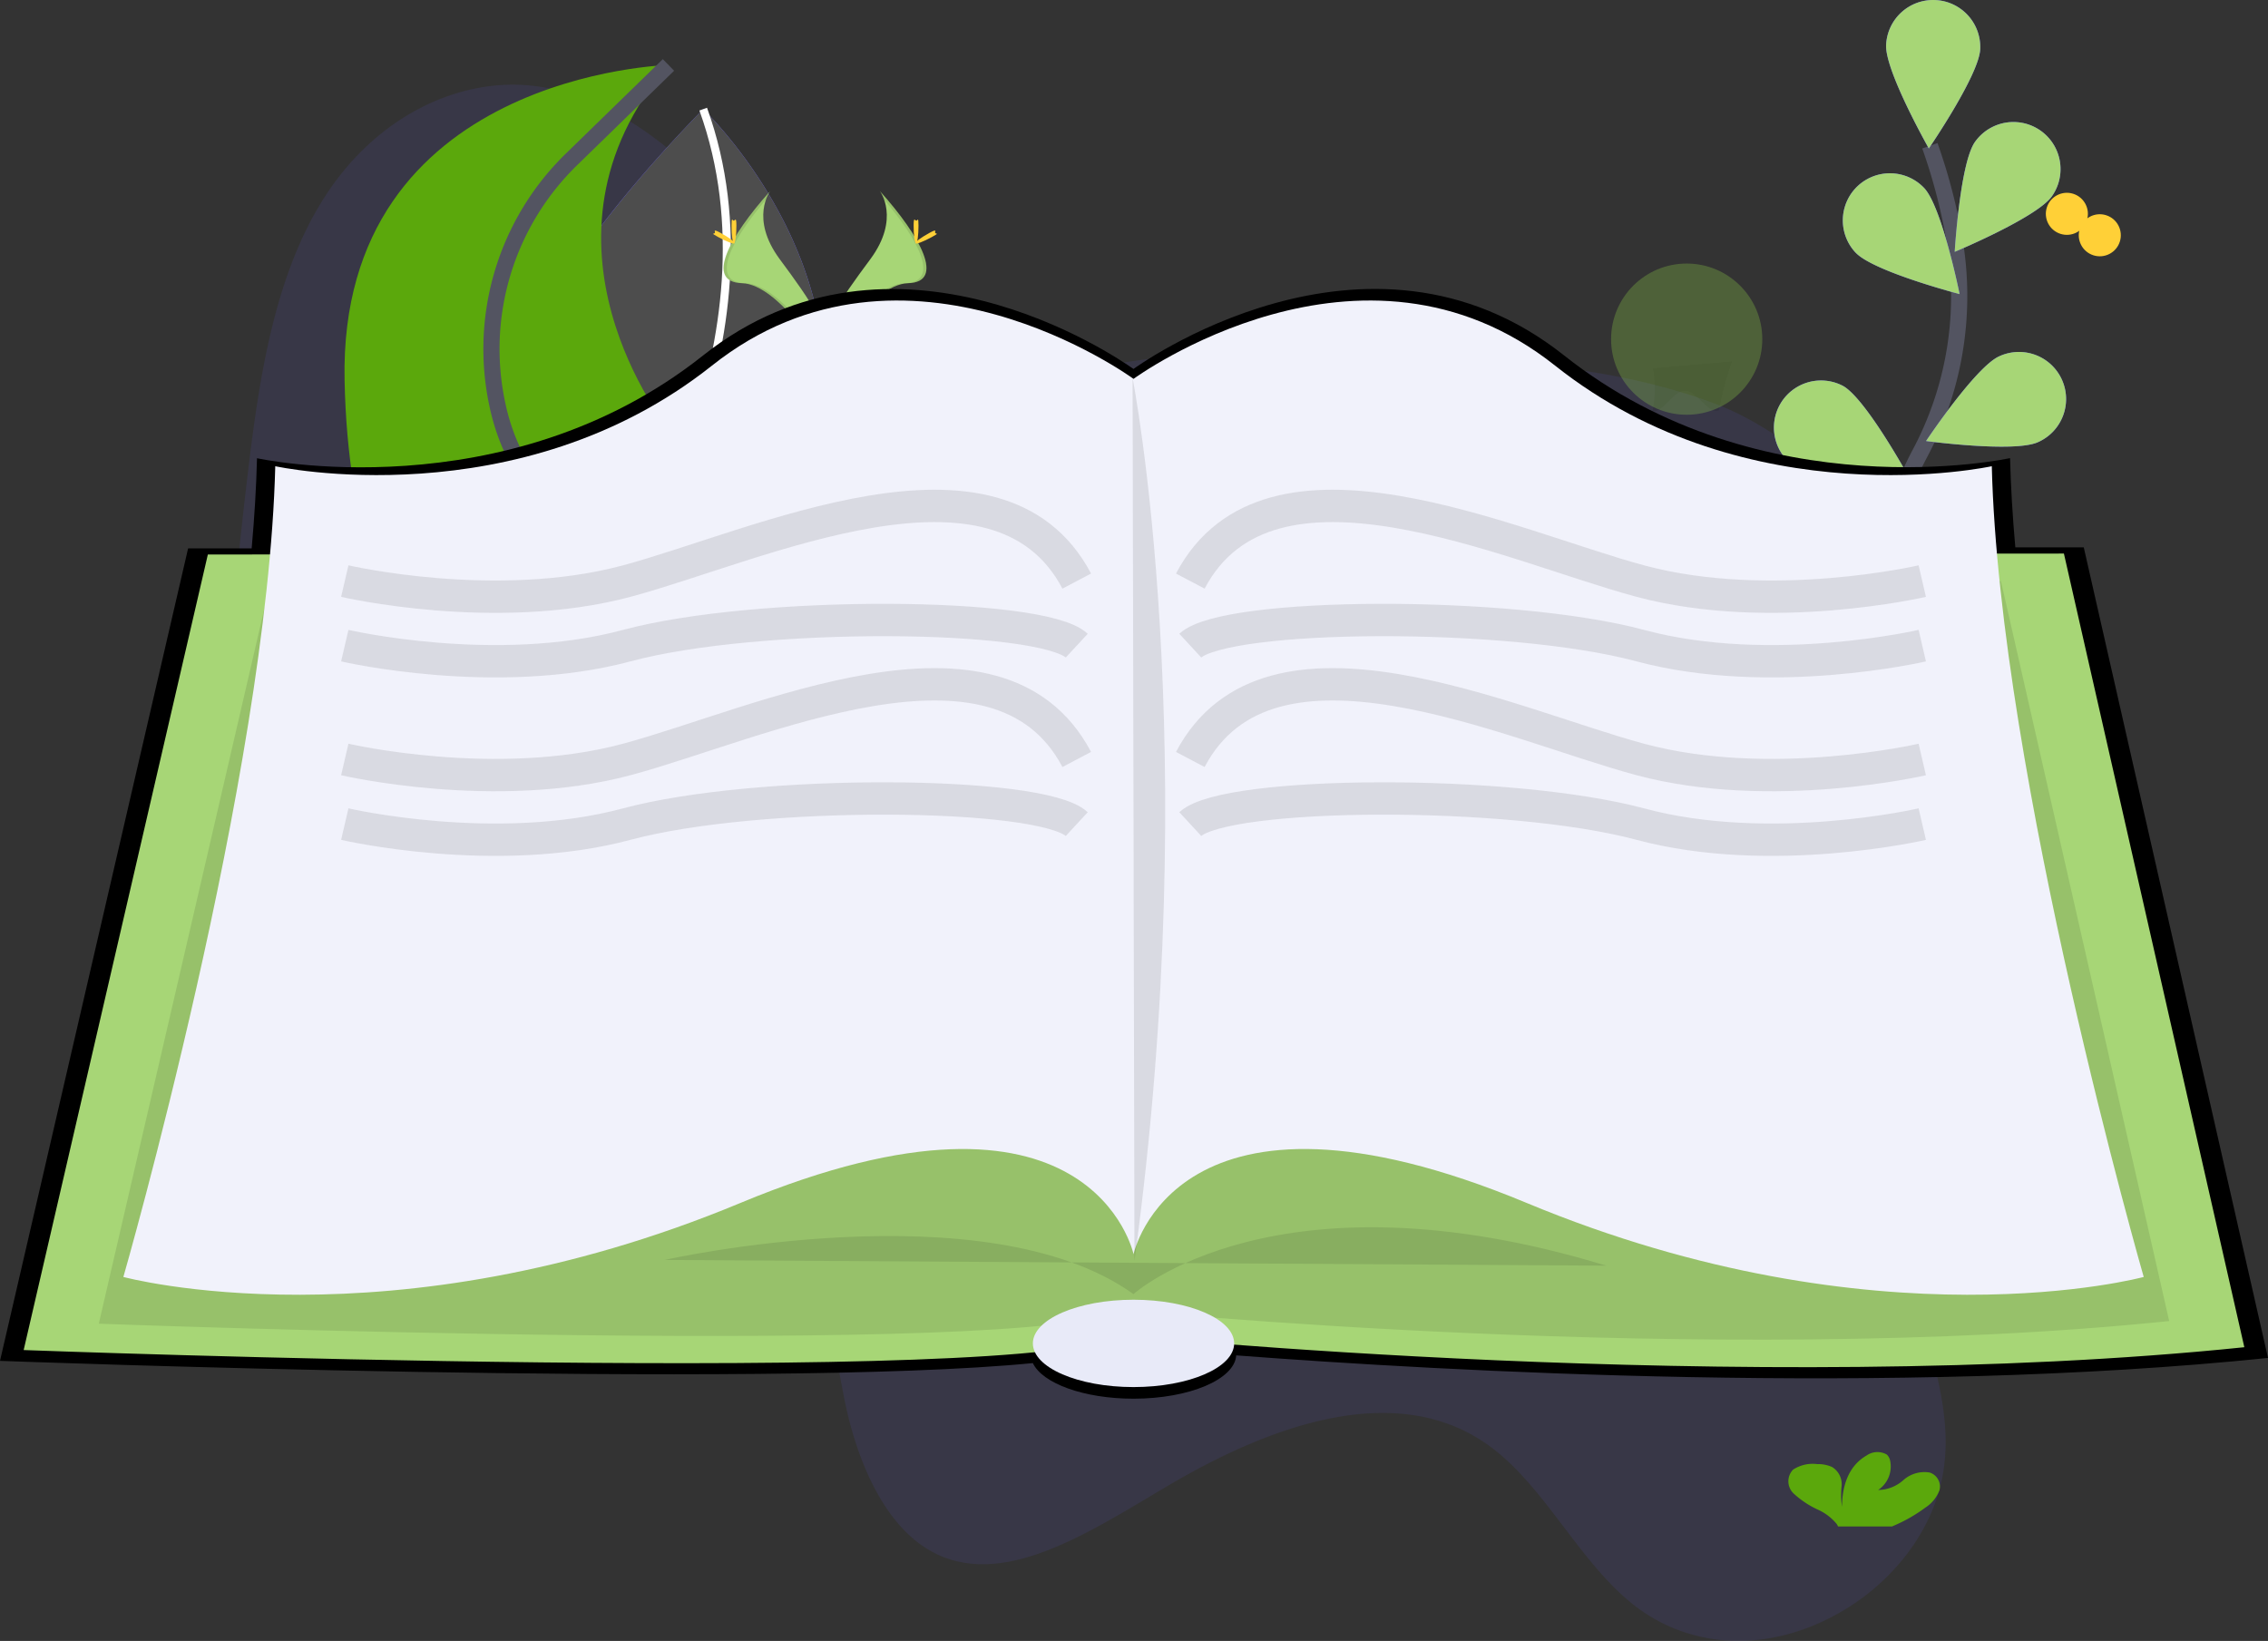 <svg xmlns="http://www.w3.org/2000/svg" width="280.316" height="202.827" viewBox="0 0 280.316 202.827">
    <rect x="0" y="0" width="280.316" height="202.827" fill="#333333" stroke="none"/>
    <defs>
        <linearGradient id="prefix__linear-gradient" x1=".5" x2=".5" y1="1" gradientUnits="objectBoundingBox">
            <stop offset="0" stop-color="gray" stop-opacity=".251"/>
            <stop offset=".54" stop-color="gray" stop-opacity=".122"/>
            <stop offset="1" stop-color="gray" stop-opacity=".102"/>
        </linearGradient>
        <style>
            .prefix__cls-2{fill:#6c63ff}.prefix__cls-10,.prefix__cls-14{opacity:.1}.prefix__cls-14,.prefix__cls-5{fill:none;stroke-miterlimit:10}.prefix__cls-5{stroke:#535461;stroke-width:2px}.prefix__cls-6{fill:#a7d676}.prefix__cls-8{fill:#ffd037}.prefix__cls-9{fill:#5ba80c}.prefix__cls-14{stroke:#000;stroke-width:4px}
        </style>
    </defs>
    <g id="prefix__Group_307" data-name="Group 307" transform="translate(-270 -1032)">
        <path id="prefix__Path_749" d="M382.672 205.993c-8.863 14.5-7.3 34.184-3.5 49.708 1.271 5.2 2.739 10.68 1.609 16.5-1.383 7.122-6.337 12.736-11.34 15.948-9.123 5.861-19.509 5.742-27.031-.309-6.51-5.225-10.772-14.374-17.41-19.32-11.127-8.278-26.451-3.166-39.782 4.678-9.432 5.546-19.813 12.567-28.486 8.655-6.1-2.752-9.877-10.576-11.626-19.1-.842-4.114-1.341-8.611-3.3-11.743a12.9 12.9 0 0 0-4.437-4.12c-15.209-9.271-35.869-1.378-50.526-11.89-9.9-7.1-15.486-21.817-17.271-37.576s-.205-32.64 1.765-49.261c1.409-11.81 3.3-24.458 9.445-34.088 6.5-10.186 16.7-14.766 25.539-13.853s16.5 6.586 23.091 13.515c8.239 8.66 15.652 19.735 26.35 22.493 7.278 1.879 15.262-.366 23.015-1.65 12.962-2.147 25.731-1.6 38.4-.871 12.135.7 24.346 1.588 35.639 5.882 7.992 3.038 14.108 9.409 21.56 13.536 4.858 2.69 10.35 3.01 14.872 6.607a22.756 22.756 0 0 1 8.088 23.031c-2.165 9.894-9.963 15.535-14.664 23.228z" data-name="Path 749" transform="translate(129.289 942.359)" style="opacity:.1;fill:#6c63ff"/>
        <path id="prefix__Path_750" d="M314.374 170.312s-38.244-8.551 10.417-58.582c0 0 20.975 19.881 13.282 44.593a20.317 20.317 0 0 1-23.132 14.105z" class="prefix__cls-2" data-name="Path 750" transform="translate(32.119 933.762)"/>
        <path id="prefix__Path_751" d="M314.716 170.312c-.84-.187-37.427-9.4 10.417-58.582 0 0 20.975 19.881 13.282 44.593a20.317 20.317 0 0 1-23.132 14.105z" data-name="Path 751" transform="translate(31.776 933.762)" style="fill:#4d4d4d"/>
        <path id="prefix__Path_752" d="M357 170.6s20.2-30.431 9.916-58.865" data-name="Path 752" transform="translate(-10.001 933.754)" style="stroke:#fff;fill:none;stroke-miterlimit:10"/>
        <path id="prefix__Path_753" d="M954.285 212.746s-6.591-26.54 3.4-45.435a41.423 41.423 0 0 0 4.46-25.825 69.67 69.67 0 0 0-3.155-12.346" class="prefix__cls-5" data-name="Path 753" transform="translate(-450.465 920.877)"/>
        <path id="prefix__Path_754" d="M969.274 65.891c-.138 3.213-6.352 12.276-6.352 12.276s-5.417-9.562-5.279-12.775a5.821 5.821 0 1 1 11.632.5z" class="prefix__cls-2" data-name="Path 754" transform="translate(-454.527 972.18)"/>
        <path id="prefix__Path_755" d="M1002.275 127.036c-1.861 2.622-12.005 6.854-12.005 6.854s.65-10.971 2.511-13.593a5.821 5.821 0 1 1 9.493 6.74z" class="prefix__cls-2" data-name="Path 755" transform="translate(-478.676 929.237)"/>
        <path id="prefix__Path_756" d="M990.472 238.424c-2.929 1.323-13.822-.143-13.822-.143s6.1-9.141 9.029-10.467a5.822 5.822 0 1 1 4.793 10.611z" class="prefix__cls-2" data-name="Path 756" transform="translate(-468.596 848.233)"/>
        <path id="prefix__Path_757" d="M966.038 327.115c-2.664 1.8-13.648 2.194-13.648 2.194s4.468-10.04 7.132-11.842a5.822 5.822 0 1 1 6.517 9.649z" class="prefix__cls-2" data-name="Path 757" transform="translate(-450.642 782.237)"/>
        <path id="prefix__Path_758" d="M938.661 152.04c2.207 2.339 12.842 5.115 12.842 5.115s-2.173-10.773-4.379-13.11a5.822 5.822 0 1 0-8.463 8z" class="prefix__cls-2" data-name="Path 758" transform="translate(-439.303 911.196)"/>
        <path id="prefix__Path_759" d="M907.185 251.6c2.807 1.559 13.775 1.04 13.775 1.04s-5.284-9.632-8.094-11.2a5.822 5.822 0 0 0-5.682 10.16z" class="prefix__cls-2" data-name="Path 759" transform="translate(-415.069 838.266)"/>
        <path id="prefix__Path_761" d="M969.274 65.891c-.138 3.213-6.352 12.276-6.352 12.276s-5.417-9.562-5.279-12.775a5.821 5.821 0 1 1 11.632.5z" class="prefix__cls-6" data-name="Path 761" transform="translate(-454.527 972.18)"/>
        <path id="prefix__Path_762" d="M1002.275 127.036c-1.861 2.622-12.005 6.854-12.005 6.854s.65-10.971 2.511-13.593a5.821 5.821 0 1 1 9.493 6.74z" class="prefix__cls-6" data-name="Path 762" transform="translate(-478.676 929.237)"/>
        <path id="prefix__Path_763" d="M990.472 238.424c-2.929 1.323-13.822-.143-13.822-.143s6.1-9.141 9.029-10.467a5.822 5.822 0 1 1 4.793 10.611z" class="prefix__cls-6" data-name="Path 763" transform="translate(-468.596 848.233)"/>
        <path id="prefix__Path_764" d="M966.038 327.115c-2.664 1.8-13.648 2.194-13.648 2.194s4.468-10.04 7.132-11.842a5.822 5.822 0 1 1 6.517 9.649z" data-name="Path 764" transform="translate(-450.642 782.237)" style="fill:#fc6681"/>
        <path id="prefix__Path_765" d="M938.661 152.04c2.207 2.339 12.842 5.115 12.842 5.115s-2.173-10.773-4.379-13.11a5.822 5.822 0 1 0-8.463 8z" class="prefix__cls-6" data-name="Path 765" transform="translate(-439.303 911.196)"/>
        <path id="prefix__Path_766" d="M907.185 251.6c2.807 1.559 13.775 1.04 13.775 1.04s-5.284-9.632-8.094-11.2a5.822 5.822 0 0 0-5.682 10.16z" class="prefix__cls-6" data-name="Path 766" transform="translate(-415.069 838.266)"/>
        <circle id="prefix__Ellipse_439" cx="2.599" cy="2.599" r="2.599" class="prefix__cls-8" data-name="Ellipse 439" transform="rotate(-72.43 988.781 172.06)"/>
        <circle id="prefix__Ellipse_440" cx="2.599" cy="2.599" r="2.599" class="prefix__cls-8" data-name="Ellipse 440" transform="rotate(-72.43 984.937 173.513)"/>
        <path id="prefix__Path_775" d="M267.464 173.132s11.176-8.317-2.859-37.427c0 0-18.714-23.132 0-44.965 0 0-40.806 1.04-40.027 38.987s20.4 43.405 20.4 43.405z" class="prefix__cls-9" data-name="Path 775" transform="translate(88.011 949.296)"/>
        <path id="prefix__Path_776" d="M308.693 173.11s-2.815-20.013-10.352-32.229a26.2 26.2 0 0 1-3.168-7.99 32.711 32.711 0 0 1 9.211-30.6l11.891-11.581" class="prefix__cls-5" data-name="Path 776" transform="translate(36.344 949.318)"/>
        <path id="prefix__Path_777" d="M459.048 150.69s2.568 3.358-1.185 8.426-6.846 9.357-5.6 12.507c0 0 5.661-9.414 10.269-9.547s1.584-5.725-3.484-11.386z" class="prefix__cls-6" data-name="Path 777" transform="translate(-80.298 904.928)"/>
        <path id="prefix__Path_778" d="M459.451 150.69a4.157 4.157 0 0 1 .52 1.053c4.5 5.281 6.89 10.212 2.571 10.337-4.026.114-8.855 7.314-10.012 9.131a3.9 3.9 0 0 0 .138.413s5.661-9.414 10.269-9.547 1.583-5.726-3.486-11.387z" class="prefix__cls-10" data-name="Path 778" transform="translate(-80.702 904.928)"/>
        <path id="prefix__Path_779" d="M495.833 165c0 1.183-.133 2.139-.3 2.139s-.3-.959-.3-2.139.166-.626.33-.626.27-.557.27.626z" class="prefix__cls-8" data-name="Path 779" transform="translate(-112.311 894.899)"/>
        <path id="prefix__Path_780" d="M498.054 170.276c-1.04.567-1.942.907-2.019.764s.7-.717 1.736-1.284.629-.153.707 0 .613-.047-.424.52z" class="prefix__cls-8" data-name="Path 780" transform="translate(-112.895 891.032)"/>
        <path id="prefix__Path_781" d="M410.593 150.69s-2.568 3.358 1.185 8.426 6.846 9.357 5.6 12.507c0 0-5.661-9.414-10.269-9.547s-1.589-5.725 3.484-11.386z" class="prefix__cls-6" data-name="Path 781" transform="translate(-45.4 904.928)"/>
        <path id="prefix__Path_782" d="M410.583 150.69a4.159 4.159 0 0 0-.52 1.053c-4.5 5.281-6.89 10.212-2.571 10.337 4.026.114 8.855 7.314 10.012 9.131a3.9 3.9 0 0 1-.138.413s-5.669-9.417-10.277-9.544-1.58-5.729 3.494-11.39z" class="prefix__cls-10" data-name="Path 782" transform="translate(-45.39 904.928)"/>
        <path id="prefix__Path_783" d="M408.62 165c0 1.183.133 2.139.3 2.139s.3-.959.3-2.139-.166-.626-.33-.626-.27-.557-.27.626z" class="prefix__cls-8" data-name="Path 783" transform="translate(-48.204 894.899)"/>
        <path id="prefix__Path_784" d="M400.523 170.276c1.04.567 1.942.907 2.02.764s-.7-.717-1.736-1.284-.629-.153-.707 0-.614-.047.423.52z" class="prefix__cls-8" data-name="Path 784" transform="translate(-41.745 891.032)"/>
        <path id="prefix__Path_785" d="M341.066 329.346l-22.771-100.191h-8.46c-.338-3.829-.564-7.537-.65-11.031 0 0-30.67 6.711-55.127-12.7s-53.212 1.679-53.212 1.679l-.112-.081v.01c-2-1.414-29.542-20.291-53.092-1.593-24.447 19.415-55.127 12.7-55.127 12.7-.086 3.537-.315 7.278-.66 11.142H84L60.75 329.708s94.53 3.54 127.656.276c1.188 2.511 6.308 4.4 12.442 4.4 6.893 0 12.5-2.383 12.694-5.354 25.786 1.959 81.272 5.096 127.524.316z" data-name="Path 785" transform="translate(209.25 870.502)"/>
        <path id="prefix__Path_786" d="M94.766 323.194L72 421.53s125.322 4.694 135.414-1.877c0 0 77.8 7.862 139.053 1.526l-22.3-98.1z" class="prefix__cls-6" data-name="Path 786" transform="translate(200.924 777.344)"/>
        <path id="prefix__Path_787" d="M128.954 336.279l-21.224 91.679s116.841 4.377 126.25-1.749c0 0 72.534 7.33 129.642 1.422l-20.793-91.461z" class="prefix__cls-10" data-name="Path 787" transform="translate(174.481 767.657)"/>
        <path id="prefix__Path_788" d="M350.342 223.217s-30.041 6.571-53.979-12.439-52.1 1.643-52.1 1.643-28.162-20.653-52.1-1.643-53.979 12.439-53.979 12.439c-.946 38.254-18.773 100.212-18.773 100.212s32.856 8.918 76.274-9.152 48.58 6.337 48.58 6.337 5.162-24.408 48.58-6.337 76.274 9.152 76.274 9.152-17.838-61.958-18.777-100.212z" data-name="Path 788" transform="translate(165.836 866.41)" style="fill:#f1f2fb"/>
        <path id="prefix__Path_789" d="M376.75 647.5s39.663-8.918 57.96 4.224c0 0 17.6-15.959 58.436-3.519" class="prefix__cls-10" data-name="Path 789" transform="translate(-24.618 540.236)"/>
        <ellipse id="prefix__Ellipse_441" cx="12.439" cy="5.398" data-name="Ellipse 441" rx="12.439" ry="5.398" transform="translate(397.659 1192.654)" style="fill:#e8eaf8"/>
        <path id="prefix__Path_790" d="M599.32 239.55s8.918 45.295.234 109.129" class="prefix__cls-10" data-name="Path 790" transform="translate(-189.339 839.164)"/>
        <path id="prefix__Path_791" d="M224.7 309.712s18.68 4.341 34.849 0 45.856-18.54 55.621 0" class="prefix__cls-14" data-name="Path 791" transform="translate(87.913 794.114)"/>
        <path id="prefix__Path_792" d="M224.7 357.848s18.68 4.341 34.849 0 51.179-4.107 55.621 0" class="prefix__cls-14" data-name="Path 792" transform="translate(87.913 753.957)"/>
        <path id="prefix__Path_793" d="M224.7 394.542s18.68 4.341 34.849 0 45.856-18.54 55.621 0" class="prefix__cls-14" data-name="Path 793" transform="translate(87.913 731.333)"/>
        <path id="prefix__Path_794" d="M224.7 442.718s18.68 4.341 34.849 0 51.179-4.107 55.621 0" class="prefix__cls-14" data-name="Path 794" transform="translate(87.913 691.146)"/>
        <path id="prefix__Path_795" d="M717.24 309.712s-18.68 4.341-34.849 0-45.856-18.54-55.621 0" class="prefix__cls-14" data-name="Path 795" transform="translate(-209.654 794.114)"/>
        <path id="prefix__Path_796" d="M717.24 357.848s-18.68 4.341-34.849 0-51.179-4.107-55.621 0" class="prefix__cls-14" data-name="Path 796" transform="translate(-209.654 753.957)"/>
        <path id="prefix__Path_797" d="M717.24 394.542s-18.68 4.341-34.849 0-45.856-18.54-55.621 0" class="prefix__cls-14" data-name="Path 797" transform="translate(-209.654 731.333)"/>
        <path id="prefix__Path_798" d="M717.24 442.718s-18.68 4.341-34.849 0-51.179-4.107-55.621 0" class="prefix__cls-14" data-name="Path 798" transform="translate(-209.654 691.146)"/>
        <path id="prefix__Path_799" d="M928.075 757.209a4.436 4.436 0 0 0 1.747-2.15 1.819 1.819 0 0 0-1.219-2.188 3.912 3.912 0 0 0-3.226.923 4.753 4.753 0 0 1-3.135 1.235 3.488 3.488 0 0 0 1.476-3.639 1.411 1.411 0 0 0-.411-.741 2.332 2.332 0 0 0-2.492.117c-2.368 1.359-3.028 3.982-3.041 6.344a9.885 9.885 0 0 1-.044-2.615 2.49 2.49 0 0 0-1.2-2.313 4.3 4.3 0 0 0-1.835-.351 4.408 4.408 0 0 0-2.976.691 2.078 2.078 0 0 0 .117 2.981 11.466 11.466 0 0 0 3.08 2.014 6.416 6.416 0 0 1 2.2 1.713 1.55 1.55 0 0 1 .164.307h6.672a19.179 19.179 0 0 0 4.125-2.329z" class="prefix__cls-9" data-name="Path 799" transform="translate(-420.109 461.14)"/>
        <path id="prefix__Path_825" d="M846.55 237.8c1.214.353 2.573-2.49 4.008-2.49 1.52 0 2.953 3.044 4.221 2.4a38.1 38.1 0 0 1 1.606-6.027l-9.786.863a13.1 13.1 0 0 1-.049 5.254z" class="prefix__cls-10" data-name="Path 825" transform="translate(-372.311 844.988)"/>
        <circle id="prefix__Ellipse_442" cx="9.344" cy="9.344" r="9.344" data-name="Ellipse 442" transform="translate(469.124 1064.577)" style="fill:rgba(170,255,82,.23)"/>
    </g>
</svg>
